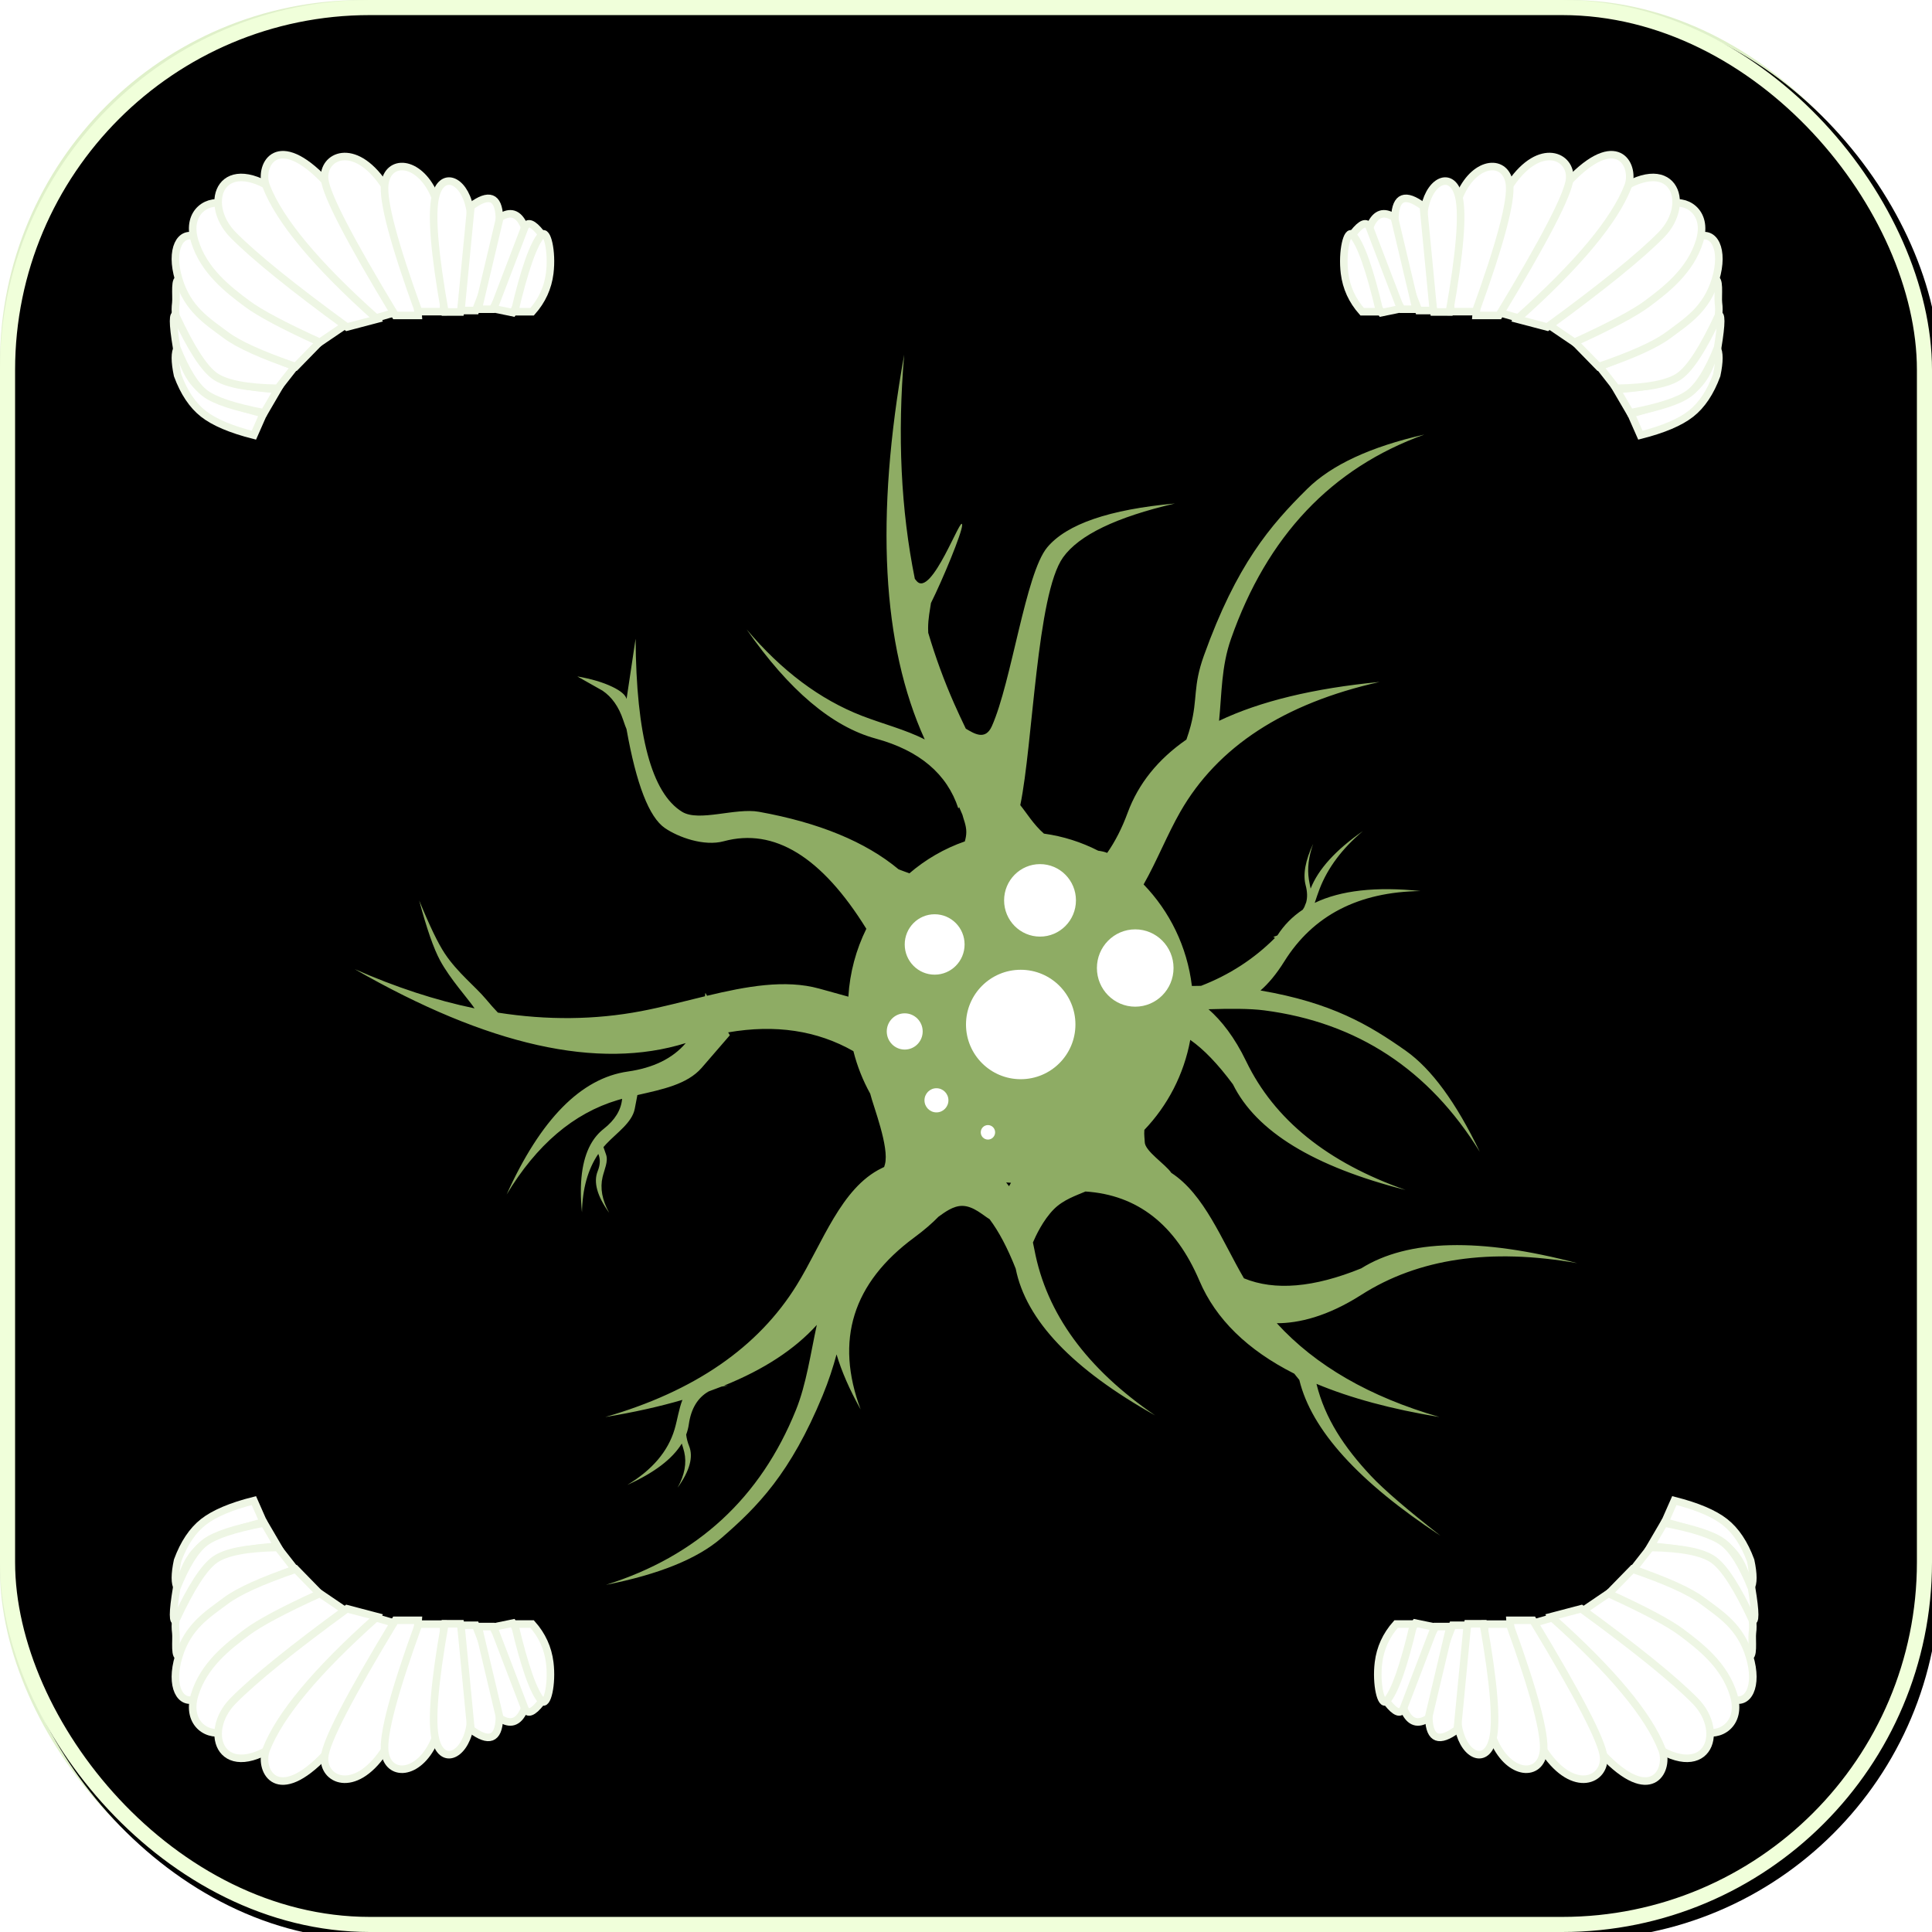<?xml version="1.0" encoding="UTF-8"?>
<svg width="512px" height="512px" viewBox="0 0 512 512" version="1.1" xmlns="http://www.w3.org/2000/svg" xmlns:xlink="http://www.w3.org/1999/xlink">
    <!-- Generator: Sketch 51.1 (57501) - http://www.bohemiancoding.com/sketch -->
    <title>neuron</title>
    <desc>Created with Sketch.</desc>
    <defs>
        <radialGradient cx="50%" cy="51.721%" fx="50%" fy="51.721%" r="66.734%" id="radialGradient-1">
            <stop stop-color="#FFFFFF" offset="0%"></stop>
            <stop stop-color="#DDEFC6" offset="100%"></stop>
        </radialGradient>
        <rect id="path-2" x="0" y="0" width="512" height="512" rx="96"></rect>
        <filter x="-0.6%" y="-0.6%" width="101.2%" height="101.2%" filterUnits="objectBoundingBox" id="filter-3">
            <feGaussianBlur stdDeviation="2" in="SourceAlpha" result="shadowBlurInner1"></feGaussianBlur>
            <feOffset dx="2" dy="2" in="shadowBlurInner1" result="shadowOffsetInner1"></feOffset>
            <feComposite in="shadowOffsetInner1" in2="SourceAlpha" operator="arithmetic" k2="-1" k3="1" result="shadowInnerInner1"></feComposite>
            <feColorMatrix values="0 0 0 0 0.981   0 0 0 0 0.142   0 0 0 0 0.142  0 0 0 0.5 0" type="matrix" in="shadowInnerInner1"></feColorMatrix>
        </filter>
    </defs>
    <g id="Page-1" stroke="none" stroke-width="1" fill="none" fill-rule="evenodd">
        <g id="neuron">
            <g id="background">
                <use fill="url(#radialGradient-1)" fill-rule="evenodd" xlink:href="#path-2"></use>
                <use fill="black" fill-opacity="1" filter="url(#filter-3)" xlink:href="#path-2"></use>
                <rect stroke="#F0FFDA" stroke-width="4" stroke-linejoin="square" x="2" y="2" width="508" height="508" rx="96"></rect>
            </g>
            <g id="frame" transform="translate(255.5, 256.5) scale(-1, 1) translate(-255.5, -256.5) translate(46, 41)" fill="#FFFFFF" stroke="#EEF6E4" stroke-width="2">
                <g id="cerebrum_upper" transform="translate(369, 393.5) scale(-1, -1) translate(-369, -393.5) translate(319, 356)">
                    <path d="M1.06,51.111 C2.216,49.263 0.972,57.388 7.883,62.721 C10.097,64.429 15.398,66.405 23.785,68.649 L21.28,74.33 C15.216,72.795 10.75,70.901 7.883,68.649 C5.016,66.396 2.741,62.993 1.06,58.441 C0.289,54.787 0.289,52.344 1.06,51.111 Z" id="Path-23"></path>
                    <path d="M23.983,68.393 L27.588,62.222 C19.334,61.674 13.792,60.36 10.962,58.279 C6.716,55.158 2.404,43.664 0.801,42.529 C-0.267,41.772 -0.267,44.622 0.801,51.08 C3.28,57.273 5.814,61.336 8.404,63.27 C10.993,65.204 16.186,66.911 23.983,68.393 Z" id="Path-24"></path>
                    <path d="M27.622,61.905 L32.123,56.153 C23.971,52.969 18.204,50.093 14.823,47.524 C9.751,43.671 3.62,34.177 1.832,33.142 C0.044,32.107 0.827,37.52 0.597,39.288 C0.444,40.467 0.444,41.586 0.597,42.646 C4.604,51.264 8.044,56.597 10.917,58.645 C13.79,60.692 19.359,61.779 27.622,61.905 Z" id="Path-25"></path>
                    <path d="M32.361,56.164 L38.685,49.682 C19.711,32.373 8.817,23.09 6.002,21.835 C1.781,19.952 -1.041,25.101 1.368,33.033 C3.776,40.965 8.916,44.105 13.893,47.82 C17.212,50.297 23.368,53.078 32.361,56.164 Z" id="Path-26"></path>
                    <path d="M38.759,49.717 L45.742,44.98 C27.275,25.094 16.634,14.523 13.82,13.268 C9.599,11.384 3.177,14.919 5.585,22.851 C7.994,30.783 14.51,35.768 19.488,39.483 C22.806,41.96 29.23,45.371 38.759,49.717 Z" id="Path-26"></path>
                    <path d="M45.946,45.669 C31.49,35.121 21.435,26.988 15.78,21.268 C7.297,12.689 12.771,-1.301 28.661,10.651 C39.254,18.62 47.72,29.581 54.06,43.534 L45.946,45.669 Z" id="Path-27"></path>
                    <path d="M53.645,43.271 C37.799,29.115 28.1,17.471 24.549,8.339 C22.601,3.331 26.851,-6.225 39.097,5.861 C47.261,13.919 53.736,25.921 58.521,41.869 L53.645,43.271 Z" id="Path-28"></path>
                    <path d="M58.763,42.599 C46.645,22.575 40.399,10.521 40.027,6.438 C39.467,0.313 47.847,-3.617 55.571,7.644 C60.72,15.151 63.806,26.802 64.83,42.599 L58.763,42.599 Z" id="Path-29"></path>
                    <path d="M64.944,41.591 C58.391,23.523 55.4,12.251 55.973,7.774 C56.831,1.059 64.845,1.395 68.941,10.323 C71.672,16.276 72.521,26.698 71.488,41.591 L64.944,41.591 Z" id="Path-30"></path>
                    <path d="M71.892,41.679 C69.119,26.037 68.284,15.866 69.386,11.166 C70.997,4.29 76.806,6.407 78.421,13.827 C79.498,18.774 78.7,28.058 76.027,41.679 L71.892,41.679 Z" id="Path-31"></path>
                    <path d="M76.145,41.295 L78.8,13.689 C83.579,10.113 86.093,11.055 86.341,16.514 C86.59,21.973 84.495,30.233 80.056,41.295 L76.145,41.295 Z" id="Path-32"></path>
                    <path d="M80.723,40.944 L86.471,16.657 C89.224,14.849 91.325,15.507 92.774,18.632 C94.224,21.756 91.47,29.193 84.513,40.944 L80.723,40.944 Z" id="Path-33"></path>
                    <path d="M84.819,40.818 L93.074,19.25 C93.812,17.61 95.229,18.124 97.324,20.792 C99.419,23.461 96.938,30.483 89.881,41.858 L84.819,40.818 Z" id="Path-34"></path>
                    <path d="M90.361,41.61 C93,30.378 95.401,23.579 97.565,21.211 C98.98,19.663 100.399,25.67 99.683,31.41 C99.207,35.237 97.653,38.637 95.022,41.61 L90.361,41.61 Z" id="Path-35"></path>
                </g>
                <g id="cerebrum_upper" transform="translate(50, 393.5) scale(1, -1) translate(-50, -393.5) translate(0, 356)">
                    <path d="M1.06,51.111 C2.216,49.263 0.972,57.388 7.883,62.721 C10.097,64.429 15.398,66.405 23.785,68.649 L21.28,74.33 C15.216,72.795 10.75,70.901 7.883,68.649 C5.016,66.396 2.741,62.993 1.06,58.441 C0.289,54.787 0.289,52.344 1.06,51.111 Z" id="Path-23"></path>
                    <path d="M23.983,68.393 L27.588,62.222 C19.334,61.674 13.792,60.36 10.962,58.279 C6.716,55.158 2.404,43.664 0.801,42.529 C-0.267,41.772 -0.267,44.622 0.801,51.08 C3.28,57.273 5.814,61.336 8.404,63.27 C10.993,65.204 16.186,66.911 23.983,68.393 Z" id="Path-24"></path>
                    <path d="M27.622,61.905 L32.123,56.153 C23.971,52.969 18.204,50.093 14.823,47.524 C9.751,43.671 3.62,34.177 1.832,33.142 C0.044,32.107 0.827,37.52 0.597,39.288 C0.444,40.467 0.444,41.586 0.597,42.646 C4.604,51.264 8.044,56.597 10.917,58.645 C13.79,60.692 19.359,61.779 27.622,61.905 Z" id="Path-25"></path>
                    <path d="M32.361,56.164 L38.685,49.682 C19.711,32.373 8.817,23.09 6.002,21.835 C1.781,19.952 -1.041,25.101 1.368,33.033 C3.776,40.965 8.916,44.105 13.893,47.82 C17.212,50.297 23.368,53.078 32.361,56.164 Z" id="Path-26"></path>
                    <path d="M38.759,49.717 L45.742,44.98 C27.275,25.094 16.634,14.523 13.82,13.268 C9.599,11.384 3.177,14.919 5.585,22.851 C7.994,30.783 14.51,35.768 19.488,39.483 C22.806,41.96 29.23,45.371 38.759,49.717 Z" id="Path-26"></path>
                    <path d="M45.946,45.669 C31.49,35.121 21.435,26.988 15.78,21.268 C7.297,12.689 12.771,-1.301 28.661,10.651 C39.254,18.62 47.72,29.581 54.06,43.534 L45.946,45.669 Z" id="Path-27"></path>
                    <path d="M53.645,43.271 C37.799,29.115 28.1,17.471 24.549,8.339 C22.601,3.331 26.851,-6.225 39.097,5.861 C47.261,13.919 53.736,25.921 58.521,41.869 L53.645,43.271 Z" id="Path-28"></path>
                    <path d="M58.763,42.599 C46.645,22.575 40.399,10.521 40.027,6.438 C39.467,0.313 47.847,-3.617 55.571,7.644 C60.72,15.151 63.806,26.802 64.83,42.599 L58.763,42.599 Z" id="Path-29"></path>
                    <path d="M64.944,41.591 C58.391,23.523 55.4,12.251 55.973,7.774 C56.831,1.059 64.845,1.395 68.941,10.323 C71.672,16.276 72.521,26.698 71.488,41.591 L64.944,41.591 Z" id="Path-30"></path>
                    <path d="M71.892,41.679 C69.119,26.037 68.284,15.866 69.386,11.166 C70.997,4.29 76.806,6.407 78.421,13.827 C79.498,18.774 78.7,28.058 76.027,41.679 L71.892,41.679 Z" id="Path-31"></path>
                    <path d="M76.145,41.295 L78.8,13.689 C83.579,10.113 86.093,11.055 86.341,16.514 C86.59,21.973 84.495,30.233 80.056,41.295 L76.145,41.295 Z" id="Path-32"></path>
                    <path d="M80.723,40.944 L86.471,16.657 C89.224,14.849 91.325,15.507 92.774,18.632 C94.224,21.756 91.47,29.193 84.513,40.944 L80.723,40.944 Z" id="Path-33"></path>
                    <path d="M84.819,40.818 L93.074,19.25 C93.812,17.61 95.229,18.124 97.324,20.792 C99.419,23.461 96.938,30.483 89.881,41.858 L84.819,40.818 Z" id="Path-34"></path>
                    <path d="M90.361,41.61 C93,30.378 95.401,23.579 97.565,21.211 C98.98,19.663 100.399,25.67 99.683,31.41 C99.207,35.237 97.653,38.637 95.022,41.61 L90.361,41.61 Z" id="Path-35"></path>
                </g>
                <g id="cerebrum_upper" transform="translate(369, 37.5) scale(-1, 1) translate(-369, -37.5) translate(319, 0)">
                    <path d="M1.06,51.111 C2.216,49.263 0.972,57.388 7.883,62.721 C10.097,64.429 15.398,66.405 23.785,68.649 L21.28,74.33 C15.216,72.795 10.75,70.901 7.883,68.649 C5.016,66.396 2.741,62.993 1.06,58.441 C0.289,54.787 0.289,52.344 1.06,51.111 Z" id="Path-23"></path>
                    <path d="M23.983,68.393 L27.588,62.222 C19.334,61.674 13.792,60.36 10.962,58.279 C6.716,55.158 2.404,43.664 0.801,42.529 C-0.267,41.772 -0.267,44.622 0.801,51.08 C3.28,57.273 5.814,61.336 8.404,63.27 C10.993,65.204 16.186,66.911 23.983,68.393 Z" id="Path-24"></path>
                    <path d="M27.622,61.905 L32.123,56.153 C23.971,52.969 18.204,50.093 14.823,47.524 C9.751,43.671 3.62,34.177 1.832,33.142 C0.044,32.107 0.827,37.52 0.597,39.288 C0.444,40.467 0.444,41.586 0.597,42.646 C4.604,51.264 8.044,56.597 10.917,58.645 C13.79,60.692 19.359,61.779 27.622,61.905 Z" id="Path-25"></path>
                    <path d="M32.361,56.164 L38.685,49.682 C19.711,32.373 8.817,23.09 6.002,21.835 C1.781,19.952 -1.041,25.101 1.368,33.033 C3.776,40.965 8.916,44.105 13.893,47.82 C17.212,50.297 23.368,53.078 32.361,56.164 Z" id="Path-26"></path>
                    <path d="M38.759,49.717 L45.742,44.98 C27.275,25.094 16.634,14.523 13.82,13.268 C9.599,11.384 3.177,14.919 5.585,22.851 C7.994,30.783 14.51,35.768 19.488,39.483 C22.806,41.96 29.23,45.371 38.759,49.717 Z" id="Path-26"></path>
                    <path d="M45.946,45.669 C31.49,35.121 21.435,26.988 15.78,21.268 C7.297,12.689 12.771,-1.301 28.661,10.651 C39.254,18.62 47.72,29.581 54.06,43.534 L45.946,45.669 Z" id="Path-27"></path>
                    <path d="M53.645,43.271 C37.799,29.115 28.1,17.471 24.549,8.339 C22.601,3.331 26.851,-6.225 39.097,5.861 C47.261,13.919 53.736,25.921 58.521,41.869 L53.645,43.271 Z" id="Path-28"></path>
                    <path d="M58.763,42.599 C46.645,22.575 40.399,10.521 40.027,6.438 C39.467,0.313 47.847,-3.617 55.571,7.644 C60.72,15.151 63.806,26.802 64.83,42.599 L58.763,42.599 Z" id="Path-29"></path>
                    <path d="M64.944,41.591 C58.391,23.523 55.4,12.251 55.973,7.774 C56.831,1.059 64.845,1.395 68.941,10.323 C71.672,16.276 72.521,26.698 71.488,41.591 L64.944,41.591 Z" id="Path-30"></path>
                    <path d="M71.892,41.679 C69.119,26.037 68.284,15.866 69.386,11.166 C70.997,4.29 76.806,6.407 78.421,13.827 C79.498,18.774 78.7,28.058 76.027,41.679 L71.892,41.679 Z" id="Path-31"></path>
                    <path d="M76.145,41.295 L78.8,13.689 C83.579,10.113 86.093,11.055 86.341,16.514 C86.59,21.973 84.495,30.233 80.056,41.295 L76.145,41.295 Z" id="Path-32"></path>
                    <path d="M80.723,40.944 L86.471,16.657 C89.224,14.849 91.325,15.507 92.774,18.632 C94.224,21.756 91.47,29.193 84.513,40.944 L80.723,40.944 Z" id="Path-33"></path>
                    <path d="M84.819,40.818 L93.074,19.25 C93.812,17.61 95.229,18.124 97.324,20.792 C99.419,23.461 96.938,30.483 89.881,41.858 L84.819,40.818 Z" id="Path-34"></path>
                    <path d="M90.361,41.61 C93,30.378 95.401,23.579 97.565,21.211 C98.98,19.663 100.399,25.67 99.683,31.41 C99.207,35.237 97.653,38.637 95.022,41.61 L90.361,41.61 Z" id="Path-35"></path>
                </g>
                <g id="cerebrum_upper" transform="translate(9, 0)">
                    <path d="M1.06,51.111 C2.216,49.263 0.972,57.388 7.883,62.721 C10.097,64.429 15.398,66.405 23.785,68.649 L21.28,74.33 C15.216,72.795 10.75,70.901 7.883,68.649 C5.016,66.396 2.741,62.993 1.06,58.441 C0.289,54.787 0.289,52.344 1.06,51.111 Z" id="Path-23"></path>
                    <path d="M23.983,68.393 L27.588,62.222 C19.334,61.674 13.792,60.36 10.962,58.279 C6.716,55.158 2.404,43.664 0.801,42.529 C-0.267,41.772 -0.267,44.622 0.801,51.08 C3.28,57.273 5.814,61.336 8.404,63.27 C10.993,65.204 16.186,66.911 23.983,68.393 Z" id="Path-24"></path>
                    <path d="M27.622,61.905 L32.123,56.153 C23.971,52.969 18.204,50.093 14.823,47.524 C9.751,43.671 3.62,34.177 1.832,33.142 C0.044,32.107 0.827,37.52 0.597,39.288 C0.444,40.467 0.444,41.586 0.597,42.646 C4.604,51.264 8.044,56.597 10.917,58.645 C13.79,60.692 19.359,61.779 27.622,61.905 Z" id="Path-25"></path>
                    <path d="M32.361,56.164 L38.685,49.682 C19.711,32.373 8.817,23.09 6.002,21.835 C1.781,19.952 -1.041,25.101 1.368,33.033 C3.776,40.965 8.916,44.105 13.893,47.82 C17.212,50.297 23.368,53.078 32.361,56.164 Z" id="Path-26"></path>
                    <path d="M38.759,49.717 L45.742,44.98 C27.275,25.094 16.634,14.523 13.82,13.268 C9.599,11.384 3.177,14.919 5.585,22.851 C7.994,30.783 14.51,35.768 19.488,39.483 C22.806,41.96 29.23,45.371 38.759,49.717 Z" id="Path-26"></path>
                    <path d="M45.946,45.669 C31.49,35.121 21.435,26.988 15.78,21.268 C7.297,12.689 12.771,-1.301 28.661,10.651 C39.254,18.62 47.72,29.581 54.06,43.534 L45.946,45.669 Z" id="Path-27"></path>
                    <path d="M53.645,43.271 C37.799,29.115 28.1,17.471 24.549,8.339 C22.601,3.331 26.851,-6.225 39.097,5.861 C47.261,13.919 53.736,25.921 58.521,41.869 L53.645,43.271 Z" id="Path-28"></path>
                    <path d="M58.763,42.599 C46.645,22.575 40.399,10.521 40.027,6.438 C39.467,0.313 47.847,-3.617 55.571,7.644 C60.72,15.151 63.806,26.802 64.83,42.599 L58.763,42.599 Z" id="Path-29"></path>
                    <path d="M64.944,41.591 C58.391,23.523 55.4,12.251 55.973,7.774 C56.831,1.059 64.845,1.395 68.941,10.323 C71.672,16.276 72.521,26.698 71.488,41.591 L64.944,41.591 Z" id="Path-30"></path>
                    <path d="M71.892,41.679 C69.119,26.037 68.284,15.866 69.386,11.166 C70.997,4.29 76.806,6.407 78.421,13.827 C79.498,18.774 78.7,28.058 76.027,41.679 L71.892,41.679 Z" id="Path-31"></path>
                    <path d="M76.145,41.295 L78.8,13.689 C83.579,10.113 86.093,11.055 86.341,16.514 C86.59,21.973 84.495,30.233 80.056,41.295 L76.145,41.295 Z" id="Path-32"></path>
                    <path d="M80.723,40.944 L86.471,16.657 C89.224,14.849 91.325,15.507 92.774,18.632 C94.224,21.756 91.47,29.193 84.513,40.944 L80.723,40.944 Z" id="Path-33"></path>
                    <path d="M84.819,40.818 L93.074,19.25 C93.812,17.61 95.229,18.124 97.324,20.792 C99.419,23.461 96.938,30.483 89.881,41.858 L84.819,40.818 Z" id="Path-34"></path>
                    <path d="M90.361,41.61 C93,30.378 95.401,23.579 97.565,21.211 C98.98,19.663 100.399,25.67 99.683,31.41 C99.207,35.237 97.653,38.637 95.022,41.61 L90.361,41.61 Z" id="Path-35"></path>
                </g>
            </g>
            <g id="shape" transform="translate(94, 93)">
                <path d="M221.431,182.58 C219.749,191.765 215.414,200 209.265,206.432 C209.153,207.787 209.366,208.958 209.366,209.626 C209.366,212.055 214.886,215.527 216.405,217.817 C225.175,223.513 229.805,235.73 235.656,245.766 C243.811,249.119 254.175,248.238 266.749,243.125 C279.099,235.399 298.181,234.942 323.996,241.754 C300.963,237.697 281.881,240.498 266.749,250.156 C257.794,255.871 250.216,257.676 244.364,257.667 C254.625,268.912 268.995,277.199 287.472,282.528 C274.816,280.452 263.952,277.523 254.878,273.738 C257.122,282.878 262.188,290.512 269.296,298.105 C272.672,301.71 278.822,307.005 287.746,313.988 C266.022,299.716 253.551,285.953 250.332,272.696 C249.842,272.075 249.397,271.522 248.997,271.04 C236.564,264.765 228.185,256.556 223.859,246.413 C217.521,231.549 207.456,223.665 193.664,222.76 C191.276,223.792 187.83,224.911 185.323,227.418 C182.421,230.32 180.444,234.594 179.737,236.275 C179.881,236.913 180.016,237.567 180.143,238.237 C183.336,255.089 193.994,269.708 212.118,282.094 C190.204,269.813 177.889,256.851 175.172,243.209 C172.996,237.694 170.684,233.32 168.237,230.086 C166.634,229.171 163.983,226.57 160.983,226.57 C158.541,226.57 156.33,228.294 154.727,229.428 C153.014,231.187 150.888,233.031 148.281,234.954 C131.958,246.999 127.225,262.188 134.081,280.521 C131.164,275.314 129.036,270.452 127.696,265.933 C126.786,269.272 125.649,272.845 124.003,276.835 C115.507,297.427 106.777,306.317 97.118,314.645 C90.786,320.105 80.609,324.223 66.587,327 C90.758,319.417 107.547,303.953 116.955,280.606 C119.692,273.816 120.841,265.55 122.466,258.115 C116.618,264.581 108.438,269.934 97.927,274.176 L98.969,274.183 C98.348,274.25 97.754,274.346 97.187,274.471 C96.082,274.907 94.952,275.331 93.797,275.743 C90.885,277.407 89.134,280.312 88.545,284.458 C88.412,285.388 88.178,286.298 87.841,287.19 C87.97,288.238 88.23,289.246 88.62,290.215 C89.787,293.118 88.774,296.794 85.579,301.241 C87.441,297.871 88.021,294.71 87.321,291.757 C87.151,291.036 86.9,290.294 86.679,289.556 C84.194,293.64 79.385,297.293 72.253,300.515 C78.846,296.54 83.013,291.645 84.754,285.83 C85.513,283.297 85.9,280.387 86.85,277.985 C80.651,279.794 73.834,281.308 66.399,282.528 C90.055,275.706 106.978,264.035 117.167,247.515 C124.015,236.413 128.871,221.82 139.648,216.583 C139.86,216.479 140.08,216.373 140.307,216.262 C140.384,216.032 140.456,215.795 140.521,215.552 C141.726,211.016 137.417,200.126 136.613,196.831 C134.673,193.333 133.165,189.554 132.163,185.569 C122.551,180.089 111.488,178.429 98.974,180.589 L99.416,181.354 C96.042,185.259 93.557,188.132 91.96,189.975 C88.118,194.407 81.401,195.72 74.915,197.203 C74.617,198.761 74.385,199.972 74.218,200.835 C73.508,204.514 69.493,207.162 66.694,210.129 C66.429,210.41 66.173,210.697 65.924,210.991 C66.231,211.873 66.465,212.547 66.625,213.011 C67.238,214.782 66.161,216.932 65.691,218.916 C64.991,221.87 65.572,225.031 67.433,228.4 C64.238,223.953 63.225,220.278 64.393,217.374 C65.084,215.655 65.138,214.129 64.556,212.796 C61.789,216.882 60.346,222.049 60.227,228.298 C59.453,220.527 60.208,214.544 62.491,210.351 C62.476,210.341 62.462,210.33 62.447,210.319 L62.508,210.319 C63.424,208.647 64.584,207.261 65.988,206.16 C68.971,203.821 70.598,201.166 70.869,198.196 C70.453,198.309 70.041,198.426 69.634,198.548 C58.005,202.03 48.215,210.364 40.264,223.551 C49.282,203.591 59.987,192.73 72.379,190.967 C79.156,190.003 84.275,187.489 87.737,183.423 C64.584,190.652 35.338,184.121 0,163.83 C10.86,168.625 21.45,172.092 31.77,174.229 C29.931,171.531 25.289,166.449 22.63,161.539 C20.924,158.389 19.078,153.089 17.092,145.639 C19.846,152.35 22.103,157.031 23.863,159.682 C27.231,164.755 32.023,168.482 34.743,171.742 C35.909,173.139 36.977,174.343 37.947,175.354 C51.033,177.409 63.675,177.282 75.872,174.971 C81.422,173.919 87.133,172.394 92.82,171.022 C92.86,170.724 92.896,170.423 92.929,170.118 L93.374,170.889 C103.769,168.4 114.062,166.491 123.115,168.994 C125.173,169.563 127.743,170.275 130.826,171.13 C131.212,164.692 132.886,158.608 135.589,153.141 C123.765,134.053 111.173,126.319 97.812,129.938 C92.556,131.363 85.758,128.876 82.214,126.453 C78.025,123.59 74.631,114.842 72.031,100.21 C71.829,99.758 71.529,98.941 71.133,97.76 C69.962,94.276 68.141,91.698 65.669,90.027 L58.993,86.259 C62.69,86.903 65.772,87.816 68.239,88.997 C70.497,90.078 71.767,91.157 72.048,92.235 L74.442,76.256 C74.592,101.888 78.699,117.181 86.762,122.135 C91.225,124.878 100.902,121.007 107.149,122.135 C123.051,125.007 135.379,130.087 144.132,137.376 C145.003,137.7 145.964,138.084 146.998,138.443 C151.29,134.76 156.259,131.866 161.687,129.981 C161.901,129.226 162.081,128.385 162.081,127.5 C162.081,125.661 161.305,124.018 161.058,122.929 C160.776,122.252 160.486,121.574 160.186,120.894 L159.978,121.253 C156.967,112.068 149.669,105.895 138.084,102.734 C126.499,99.573 115.093,89.926 103.866,73.792 C113.104,84.749 123.295,92.388 134.441,96.708 C139.888,98.82 146.059,100.379 151.071,102.97 C139.721,77.997 137.903,44.004 145.617,0.992 C143.801,22.322 144.743,42.125 148.442,60.402 C148.58,60.568 148.723,60.742 148.871,60.925 C152.813,65.792 160.976,42.698 160.976,46.166 C160.976,48.143 155.877,60.467 152.713,66.809 C152.48,68.487 151.958,70.862 151.958,73.496 C151.958,73.906 151.97,74.31 151.993,74.706 C153.903,81.156 156.19,87.399 158.852,93.433 C159.831,95.649 160.872,97.874 161.948,100.105 C164.167,101.416 167.12,103.325 168.853,99.441 C174.088,87.708 177.769,58.948 183.525,52.06 C188.682,45.889 199.965,42.012 217.372,40.43 C201.836,44.034 191.952,48.795 187.719,54.715 C180.732,64.486 179.748,104.201 176.386,120.372 C178.019,122.38 179.897,125.514 182.65,127.917 C187.757,128.618 192.596,130.177 197.024,132.445 C197.973,132.581 198.79,132.753 199.415,133.028 C201.529,130.012 203.336,126.468 204.836,122.396 C207.678,114.685 212.871,108.216 220.414,102.99 C220.874,101.673 221.258,100.434 221.54,99.356 C223.457,92.04 222.074,89.013 225.056,80.719 C233.697,56.681 242.577,46.305 252.403,36.583 C258.844,30.21 269.195,25.403 283.458,22.161 C258.872,31.013 241.794,49.064 232.224,76.316 C229.651,83.644 229.793,90.797 229.065,98.023 C239.938,92.842 254.118,89.409 271.605,87.724 C246.28,93.4 228.672,104.877 218.782,122.156 C215.335,128.179 212.544,135.268 209.068,141.382 C215.955,148.499 220.607,157.862 221.864,168.292 C222.664,168.278 223.473,168.266 224.288,168.258 C231.777,165.366 238.31,161.132 243.885,155.556 L243.447,155.303 C243.815,155.183 244.173,155.048 244.522,154.9 C246.269,152.167 248.51,149.89 251.245,148.071 C251.394,147.857 251.529,147.636 251.65,147.408 C251.828,146.995 251.996,146.567 252.153,146.124 C252.506,144.814 252.462,143.32 252.02,141.642 C251.256,138.738 251.919,135.063 254.009,130.616 C252.791,133.985 252.411,137.147 252.869,140.1 C252.991,140.883 253.174,141.693 253.327,142.495 C255.359,137.341 259.976,132.258 267.177,127.247 C261.699,131.866 257.879,136.962 255.719,142.534 C255.253,143.737 254.841,145.01 254.414,146.272 C261.314,142.953 270.67,141.908 282.484,143.136 C266.01,143.354 253.956,149.587 246.323,161.835 C244.223,165.204 242.104,167.689 240.043,169.49 C258.893,172.708 268.828,178.613 278.512,185.434 C285.337,190.241 291.882,199.171 298.149,212.226 C284.691,190.446 265.656,177.957 241.046,174.758 C237.228,174.261 231.868,174.286 226.267,174.46 C229.705,177.476 233.186,181.892 236.259,188.27 C243.705,203.721 257.784,215.083 278.495,222.357 C254.15,216.166 238.899,206.834 232.744,194.359 C228.765,188.987 224.994,185.061 221.431,182.58 Z M173.923,220.452 C173.496,220.428 173.07,220.399 172.646,220.363 C172.901,220.683 173.154,221.016 173.404,221.361 C173.565,221.053 173.738,220.75 173.923,220.452 Z M250.09,271.617 C250.087,271.604 250.084,271.591 250.082,271.578 C250.013,271.544 249.945,271.511 249.876,271.477 C249.948,271.524 250.019,271.57 250.09,271.617 Z" id="Combined-Shape" fill="#8EAC64"></path>
                <path d="M153.693,165.296 C149.312,165.296 145.76,161.712 145.76,157.292 C145.76,152.871 149.312,149.287 153.693,149.287 C158.074,149.287 161.626,152.871 161.626,157.292 C161.626,161.712 158.074,165.296 153.693,165.296 Z M181.618,155.211 C176.36,155.211 172.098,150.91 172.098,145.605 C172.098,140.3 176.36,136 181.618,136 C186.876,136 191.138,140.3 191.138,145.605 C191.138,150.91 186.876,155.211 181.618,155.211 Z M206.846,173.781 C201.237,173.781 196.691,169.194 196.691,163.535 C196.691,157.877 201.237,153.289 206.846,153.289 C212.454,153.289 217,157.877 217,163.535 C217,169.194 212.454,173.781 206.846,173.781 Z M145.76,185.147 C143.131,185.147 141,182.997 141,180.344 C141,177.692 143.131,175.542 145.76,175.542 C148.389,175.542 150.52,177.692 150.52,180.344 C150.52,182.997 148.389,185.147 145.76,185.147 Z M154.169,201.796 C152.417,201.796 150.996,200.363 150.996,198.594 C150.996,196.826 152.417,195.393 154.169,195.393 C155.922,195.393 157.342,196.826 157.342,198.594 C157.342,200.363 155.922,201.796 154.169,201.796 Z M167.814,209 C166.763,209 165.91,208.14 165.91,207.079 C165.91,206.018 166.763,205.158 167.814,205.158 C168.866,205.158 169.718,206.018 169.718,207.079 C169.718,208.14 168.866,209 167.814,209 Z" id="Combined-Shape" fill="#FFFFFF"></path>
                <circle id="nucleus" fill="#FFFFFF" cx="176.5" cy="178.5" r="14.5"></circle>
            </g>
        </g>
    </g>
</svg>